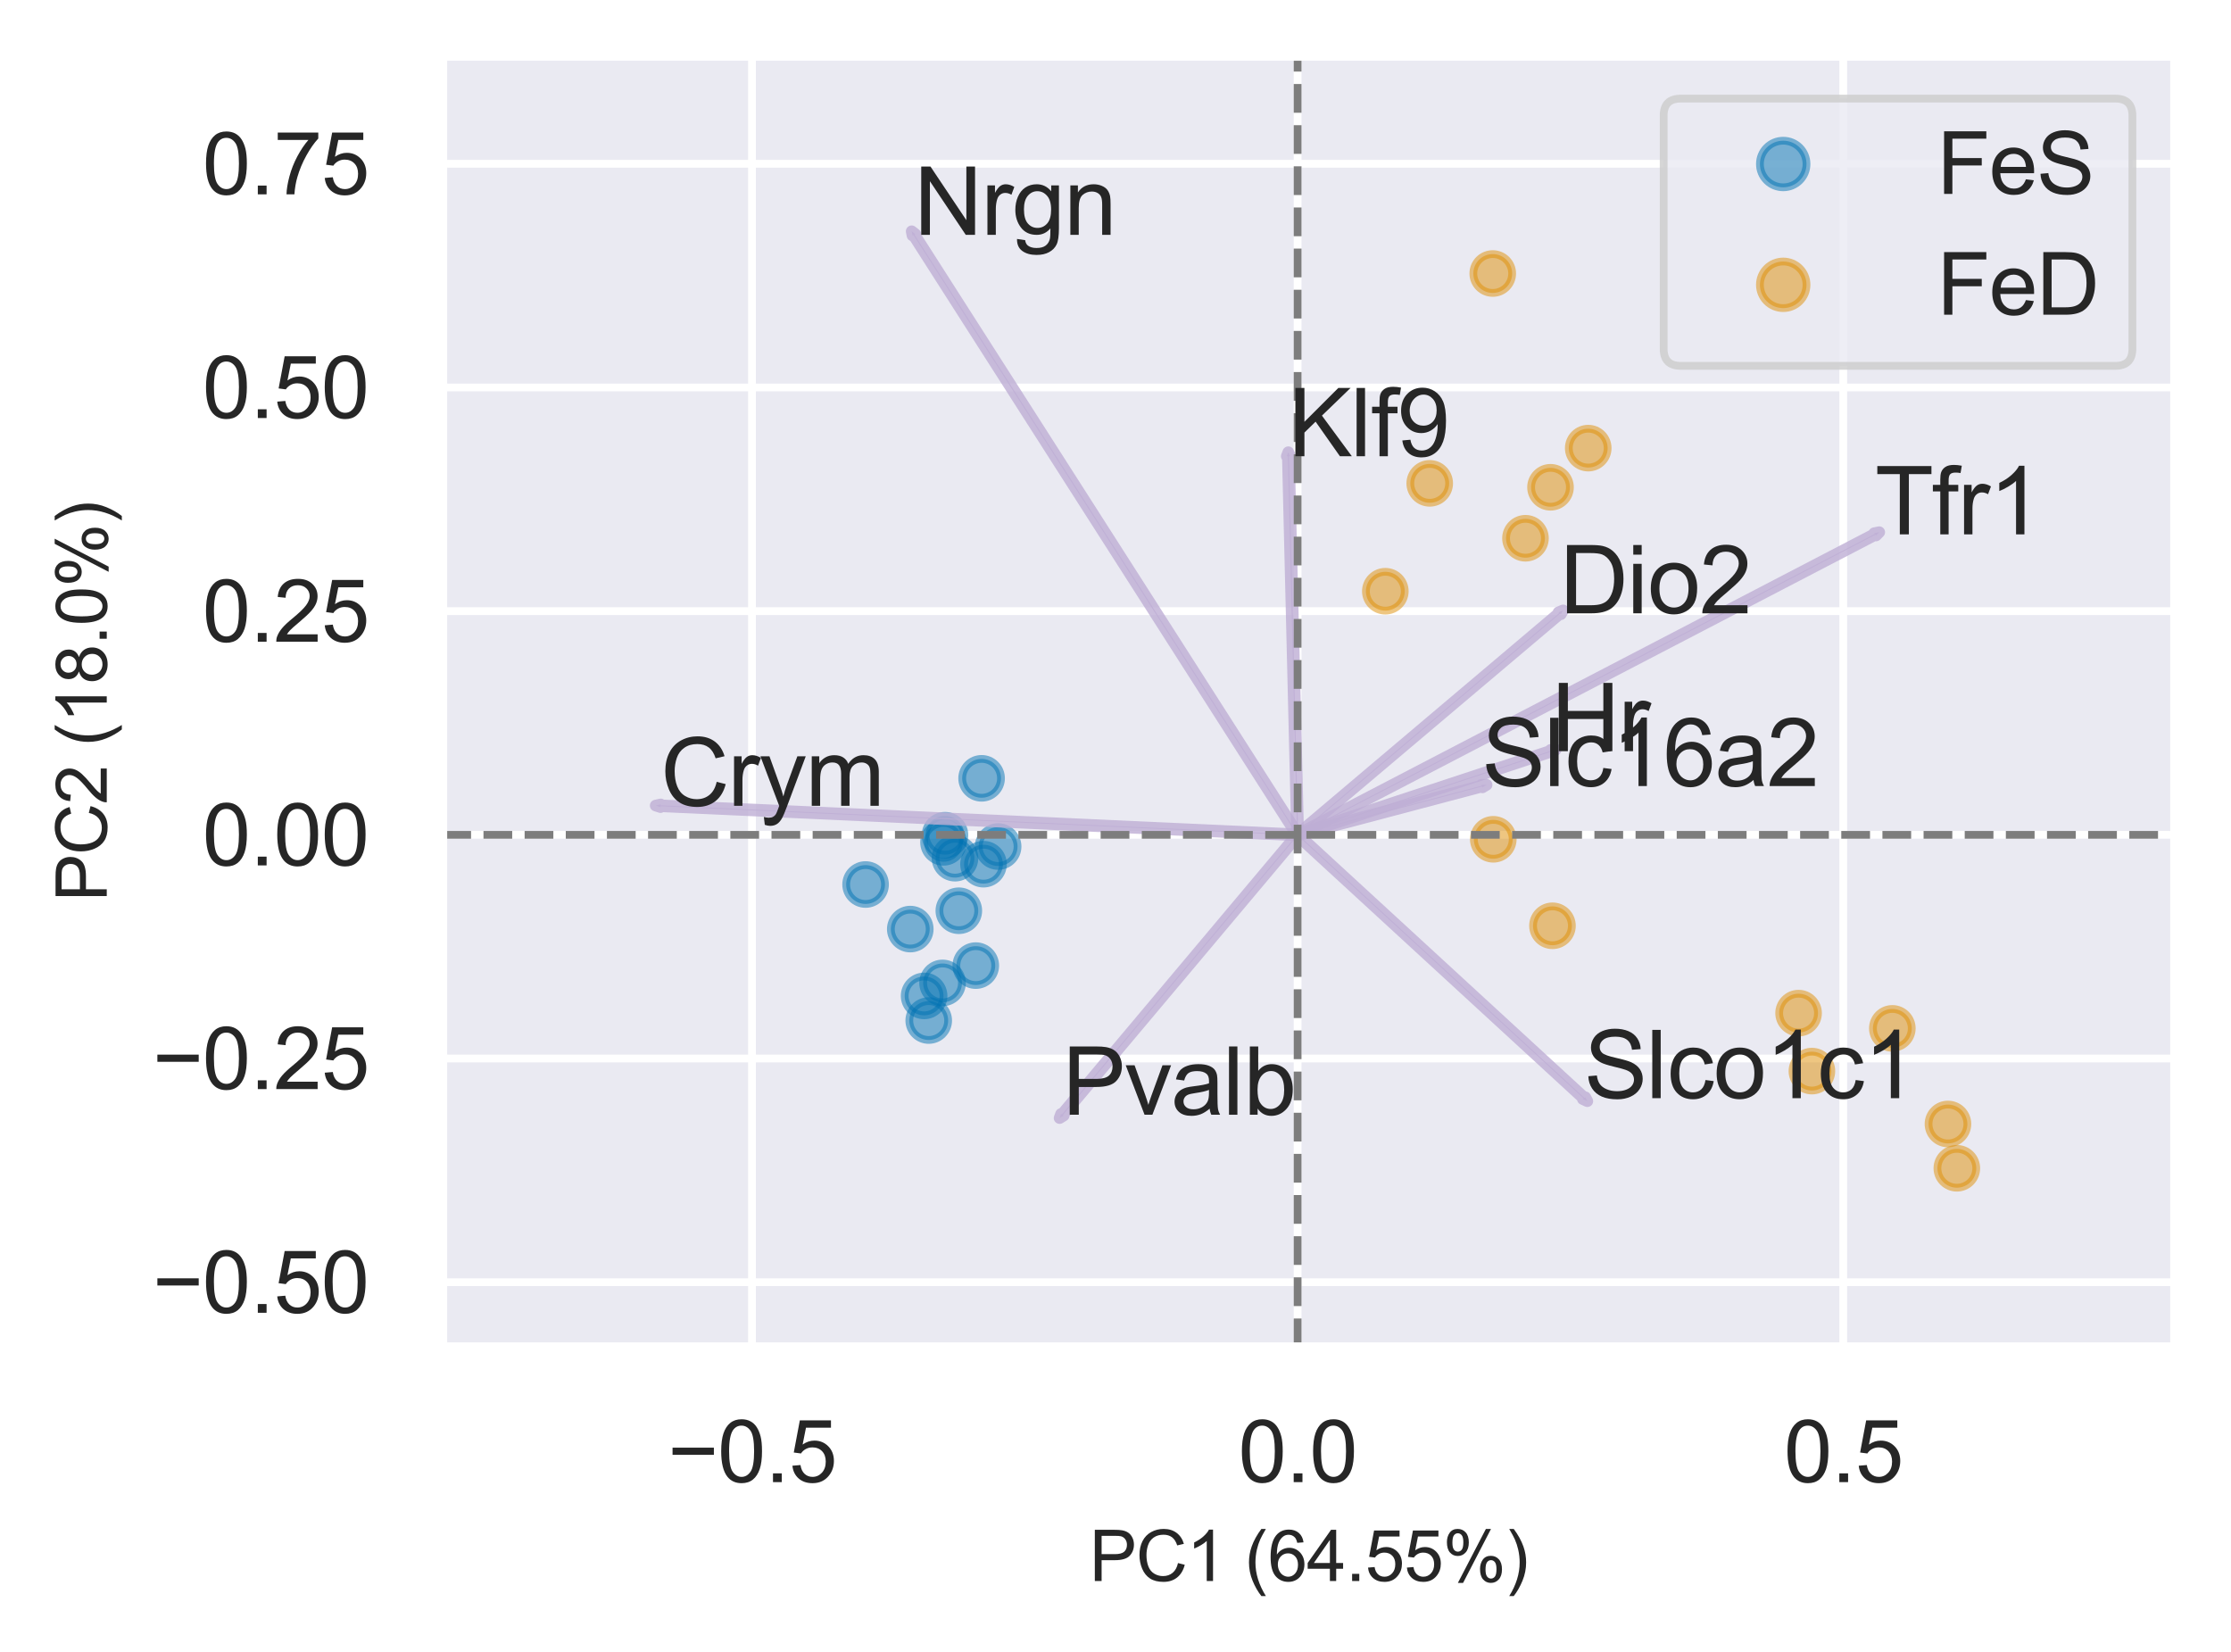 <?xml version="1.0" encoding="utf-8" standalone="no"?>
<!DOCTYPE svg PUBLIC "-//W3C//DTD SVG 1.1//EN"
  "http://www.w3.org/Graphics/SVG/1.1/DTD/svg11.dtd">
<svg xmlns:xlink="http://www.w3.org/1999/xlink" width="287.378pt" height="212.726pt" viewBox="0 0 287.378 212.726" xmlns="http://www.w3.org/2000/svg" version="1.1">
 <defs>
  <style type="text/css">*{stroke-linejoin: round; stroke-linecap: butt}</style>
 </defs>
 <g id="figure_1">
  <g id="patch_1">
   <path d="M 0 212.726 
L 287.378 212.726 
L 287.378 0 
L 0 0 
z
" style="fill: #ffffff"/>
  </g>
  <g id="axes_1">
   <g id="patch_2">
    <path d="M 56.978 173.52 
L 280.178 173.52 
L 280.178 7.2 
L 56.978 7.2 
z
" style="fill: #eaeaf2"/>
   </g>
   <g id="matplotlib.axis_1">
    <g id="xtick_1">
     <g id="line2d_1">
      <path d="M 96.864 173.52 
L 96.864 7.2 
" clip-path="url(#p3feb4a98a0)" style="fill: none; stroke: #ffffff; stroke-linecap: round"/>
     </g>
     <g id="text_1">
      <!-- −0.5 -->
      <g style="fill: #262626" transform="translate(86.006 190.894) scale(0.11 -0.11)">
       <defs>
        <path id="ArialMT-2212" d="M 3381 1997 
L 356 1997 
L 356 2522 
L 3381 2522 
L 3381 1997 
z
" transform="scale(0.016)"/>
        <path id="ArialMT-30" d="M 266 2259 
Q 266 3072 433 3567 
Q 600 4063 929 4331 
Q 1259 4600 1759 4600 
Q 2128 4600 2406 4451 
Q 2684 4303 2865 4023 
Q 3047 3744 3150 3342 
Q 3253 2941 3253 2259 
Q 3253 1453 3087 958 
Q 2922 463 2592 192 
Q 2263 -78 1759 -78 
Q 1097 -78 719 397 
Q 266 969 266 2259 
z
M 844 2259 
Q 844 1131 1108 757 
Q 1372 384 1759 384 
Q 2147 384 2411 759 
Q 2675 1134 2675 2259 
Q 2675 3391 2411 3762 
Q 2147 4134 1753 4134 
Q 1366 4134 1134 3806 
Q 844 3388 844 2259 
z
" transform="scale(0.016)"/>
        <path id="ArialMT-2e" d="M 581 0 
L 581 641 
L 1222 641 
L 1222 0 
L 581 0 
z
" transform="scale(0.016)"/>
        <path id="ArialMT-35" d="M 266 1200 
L 856 1250 
Q 922 819 1161 601 
Q 1400 384 1738 384 
Q 2144 384 2425 690 
Q 2706 997 2706 1503 
Q 2706 1984 2436 2262 
Q 2166 2541 1728 2541 
Q 1456 2541 1237 2417 
Q 1019 2294 894 2097 
L 366 2166 
L 809 4519 
L 3088 4519 
L 3088 3981 
L 1259 3981 
L 1013 2750 
Q 1425 3038 1878 3038 
Q 2478 3038 2890 2622 
Q 3303 2206 3303 1553 
Q 3303 931 2941 478 
Q 2500 -78 1738 -78 
Q 1113 -78 717 272 
Q 322 622 266 1200 
z
" transform="scale(0.016)"/>
       </defs>
       <use xlink:href="#ArialMT-2212"/>
       <use xlink:href="#ArialMT-30" x="58.398"/>
       <use xlink:href="#ArialMT-2e" x="114.014"/>
       <use xlink:href="#ArialMT-35" x="141.797"/>
      </g>
     </g>
    </g>
    <g id="xtick_2">
     <g id="line2d_2">
      <path d="M 167.148 173.52 
L 167.148 7.2 
" clip-path="url(#p3feb4a98a0)" style="fill: none; stroke: #ffffff; stroke-linecap: round"/>
     </g>
     <g id="text_2">
      <!-- 0.0 -->
      <g style="fill: #262626" transform="translate(159.503 190.894) scale(0.11 -0.11)">
       <use xlink:href="#ArialMT-30"/>
       <use xlink:href="#ArialMT-2e" x="55.615"/>
       <use xlink:href="#ArialMT-30" x="83.398"/>
      </g>
     </g>
    </g>
    <g id="xtick_3">
     <g id="line2d_3">
      <path d="M 237.431 173.52 
L 237.431 7.2 
" clip-path="url(#p3feb4a98a0)" style="fill: none; stroke: #ffffff; stroke-linecap: round"/>
     </g>
     <g id="text_3">
      <!-- 0.5 -->
      <g style="fill: #262626" transform="translate(229.786 190.894) scale(0.11 -0.11)">
       <use xlink:href="#ArialMT-30"/>
       <use xlink:href="#ArialMT-2e" x="55.615"/>
       <use xlink:href="#ArialMT-35" x="83.398"/>
      </g>
     </g>
    </g>
    <g id="text_4">
     <!-- PC1 (64.55%) -->
     <g style="fill: #262626" transform="translate(140.316 203.632) scale(0.09 -0.09)">
      <defs>
       <path id="ArialMT-50" d="M 494 0 
L 494 4581 
L 2222 4581 
Q 2678 4581 2919 4538 
Q 3256 4481 3484 4323 
Q 3713 4166 3852 3881 
Q 3991 3597 3991 3256 
Q 3991 2672 3619 2267 
Q 3247 1863 2275 1863 
L 1100 1863 
L 1100 0 
L 494 0 
z
M 1100 2403 
L 2284 2403 
Q 2872 2403 3119 2622 
Q 3366 2841 3366 3238 
Q 3366 3525 3220 3729 
Q 3075 3934 2838 4000 
Q 2684 4041 2272 4041 
L 1100 4041 
L 1100 2403 
z
" transform="scale(0.016)"/>
       <path id="ArialMT-43" d="M 3763 1606 
L 4369 1453 
Q 4178 706 3683 314 
Q 3188 -78 2472 -78 
Q 1731 -78 1267 223 
Q 803 525 561 1097 
Q 319 1669 319 2325 
Q 319 3041 592 3573 
Q 866 4106 1370 4382 
Q 1875 4659 2481 4659 
Q 3169 4659 3637 4309 
Q 4106 3959 4291 3325 
L 3694 3184 
Q 3534 3684 3231 3912 
Q 2928 4141 2469 4141 
Q 1941 4141 1586 3887 
Q 1231 3634 1087 3207 
Q 944 2781 944 2328 
Q 944 1744 1114 1308 
Q 1284 872 1643 656 
Q 2003 441 2422 441 
Q 2931 441 3284 734 
Q 3638 1028 3763 1606 
z
" transform="scale(0.016)"/>
       <path id="ArialMT-31" d="M 2384 0 
L 1822 0 
L 1822 3584 
Q 1619 3391 1289 3197 
Q 959 3003 697 2906 
L 697 3450 
Q 1169 3672 1522 3987 
Q 1875 4303 2022 4600 
L 2384 4600 
L 2384 0 
z
" transform="scale(0.016)"/>
       <path id="ArialMT-20" transform="scale(0.016)"/>
       <path id="ArialMT-28" d="M 1497 -1347 
Q 1031 -759 709 28 
Q 388 816 388 1659 
Q 388 2403 628 3084 
Q 909 3875 1497 4659 
L 1900 4659 
Q 1522 4009 1400 3731 
Q 1209 3300 1100 2831 
Q 966 2247 966 1656 
Q 966 153 1900 -1347 
L 1497 -1347 
z
" transform="scale(0.016)"/>
       <path id="ArialMT-36" d="M 3184 3459 
L 2625 3416 
Q 2550 3747 2413 3897 
Q 2184 4138 1850 4138 
Q 1581 4138 1378 3988 
Q 1113 3794 959 3422 
Q 806 3050 800 2363 
Q 1003 2672 1297 2822 
Q 1591 2972 1913 2972 
Q 2475 2972 2870 2558 
Q 3266 2144 3266 1488 
Q 3266 1056 3080 686 
Q 2894 316 2569 119 
Q 2244 -78 1831 -78 
Q 1128 -78 684 439 
Q 241 956 241 2144 
Q 241 3472 731 4075 
Q 1159 4600 1884 4600 
Q 2425 4600 2770 4297 
Q 3116 3994 3184 3459 
z
M 888 1484 
Q 888 1194 1011 928 
Q 1134 663 1356 523 
Q 1578 384 1822 384 
Q 2178 384 2434 671 
Q 2691 959 2691 1453 
Q 2691 1928 2437 2201 
Q 2184 2475 1800 2475 
Q 1419 2475 1153 2201 
Q 888 1928 888 1484 
z
" transform="scale(0.016)"/>
       <path id="ArialMT-34" d="M 2069 0 
L 2069 1097 
L 81 1097 
L 81 1613 
L 2172 4581 
L 2631 4581 
L 2631 1613 
L 3250 1613 
L 3250 1097 
L 2631 1097 
L 2631 0 
L 2069 0 
z
M 2069 1613 
L 2069 3678 
L 634 1613 
L 2069 1613 
z
" transform="scale(0.016)"/>
       <path id="ArialMT-25" d="M 372 3481 
Q 372 3972 619 4315 
Q 866 4659 1334 4659 
Q 1766 4659 2048 4351 
Q 2331 4044 2331 3447 
Q 2331 2866 2045 2552 
Q 1759 2238 1341 2238 
Q 925 2238 648 2547 
Q 372 2856 372 3481 
z
M 1350 4272 
Q 1141 4272 1002 4090 
Q 863 3909 863 3425 
Q 863 2984 1003 2804 
Q 1144 2625 1350 2625 
Q 1563 2625 1702 2806 
Q 1841 2988 1841 3469 
Q 1841 3913 1700 4092 
Q 1559 4272 1350 4272 
z
M 1353 -169 
L 3859 4659 
L 4316 4659 
L 1819 -169 
L 1353 -169 
z
M 3334 1075 
Q 3334 1569 3581 1911 
Q 3828 2253 4300 2253 
Q 4731 2253 5014 1945 
Q 5297 1638 5297 1041 
Q 5297 459 5011 145 
Q 4725 -169 4303 -169 
Q 3888 -169 3611 142 
Q 3334 453 3334 1075 
z
M 4316 1866 
Q 4103 1866 3964 1684 
Q 3825 1503 3825 1019 
Q 3825 581 3965 400 
Q 4106 219 4313 219 
Q 4528 219 4667 400 
Q 4806 581 4806 1063 
Q 4806 1506 4665 1686 
Q 4525 1866 4316 1866 
z
" transform="scale(0.016)"/>
       <path id="ArialMT-29" d="M 791 -1347 
L 388 -1347 
Q 1322 153 1322 1656 
Q 1322 2244 1188 2822 
Q 1081 3291 891 3722 
Q 769 4003 388 4659 
L 791 4659 
Q 1378 3875 1659 3084 
Q 1900 2403 1900 1659 
Q 1900 816 1576 28 
Q 1253 -759 791 -1347 
z
" transform="scale(0.016)"/>
      </defs>
      <use xlink:href="#ArialMT-50"/>
      <use xlink:href="#ArialMT-43" x="66.699"/>
      <use xlink:href="#ArialMT-31" x="138.916"/>
      <use xlink:href="#ArialMT-20" x="194.531"/>
      <use xlink:href="#ArialMT-28" x="222.314"/>
      <use xlink:href="#ArialMT-36" x="255.615"/>
      <use xlink:href="#ArialMT-34" x="311.23"/>
      <use xlink:href="#ArialMT-2e" x="366.846"/>
      <use xlink:href="#ArialMT-35" x="394.629"/>
      <use xlink:href="#ArialMT-35" x="450.244"/>
      <use xlink:href="#ArialMT-25" x="505.859"/>
      <use xlink:href="#ArialMT-29" x="594.775"/>
     </g>
    </g>
   </g>
   <g id="matplotlib.axis_2">
    <g id="ytick_1">
     <g id="line2d_4">
      <path d="M 56.978 165.147 
L 280.178 165.147 
" clip-path="url(#p3feb4a98a0)" style="fill: none; stroke: #ffffff; stroke-linecap: round"/>
     </g>
     <g id="text_5">
      <!-- −0.50 -->
      <g style="fill: #262626" transform="translate(19.646 169.084) scale(0.11 -0.11)">
       <use xlink:href="#ArialMT-2212"/>
       <use xlink:href="#ArialMT-30" x="58.398"/>
       <use xlink:href="#ArialMT-2e" x="114.014"/>
       <use xlink:href="#ArialMT-35" x="141.797"/>
       <use xlink:href="#ArialMT-30" x="197.412"/>
      </g>
     </g>
    </g>
    <g id="ytick_2">
     <g id="line2d_5">
      <path d="M 56.978 136.336 
L 280.178 136.336 
" clip-path="url(#p3feb4a98a0)" style="fill: none; stroke: #ffffff; stroke-linecap: round"/>
     </g>
     <g id="text_6">
      <!-- −0.25 -->
      <g style="fill: #262626" transform="translate(19.646 140.273) scale(0.11 -0.11)">
       <defs>
        <path id="ArialMT-32" d="M 3222 541 
L 3222 0 
L 194 0 
Q 188 203 259 391 
Q 375 700 629 1000 
Q 884 1300 1366 1694 
Q 2113 2306 2375 2664 
Q 2638 3022 2638 3341 
Q 2638 3675 2398 3904 
Q 2159 4134 1775 4134 
Q 1369 4134 1125 3890 
Q 881 3647 878 3216 
L 300 3275 
Q 359 3922 746 4261 
Q 1134 4600 1788 4600 
Q 2447 4600 2831 4234 
Q 3216 3869 3216 3328 
Q 3216 3053 3103 2787 
Q 2991 2522 2730 2228 
Q 2469 1934 1863 1422 
Q 1356 997 1212 845 
Q 1069 694 975 541 
L 3222 541 
z
" transform="scale(0.016)"/>
       </defs>
       <use xlink:href="#ArialMT-2212"/>
       <use xlink:href="#ArialMT-30" x="58.398"/>
       <use xlink:href="#ArialMT-2e" x="114.014"/>
       <use xlink:href="#ArialMT-32" x="141.797"/>
       <use xlink:href="#ArialMT-35" x="197.412"/>
      </g>
     </g>
    </g>
    <g id="ytick_3">
     <g id="line2d_6">
      <path d="M 56.978 107.525 
L 280.178 107.525 
" clip-path="url(#p3feb4a98a0)" style="fill: none; stroke: #ffffff; stroke-linecap: round"/>
     </g>
     <g id="text_7">
      <!-- 0.00 -->
      <g style="fill: #262626" transform="translate(26.071 111.462) scale(0.11 -0.11)">
       <use xlink:href="#ArialMT-30"/>
       <use xlink:href="#ArialMT-2e" x="55.615"/>
       <use xlink:href="#ArialMT-30" x="83.398"/>
       <use xlink:href="#ArialMT-30" x="139.014"/>
      </g>
     </g>
    </g>
    <g id="ytick_4">
     <g id="line2d_7">
      <path d="M 56.978 78.715 
L 280.178 78.715 
" clip-path="url(#p3feb4a98a0)" style="fill: none; stroke: #ffffff; stroke-linecap: round"/>
     </g>
     <g id="text_8">
      <!-- 0.25 -->
      <g style="fill: #262626" transform="translate(26.071 82.651) scale(0.11 -0.11)">
       <use xlink:href="#ArialMT-30"/>
       <use xlink:href="#ArialMT-2e" x="55.615"/>
       <use xlink:href="#ArialMT-32" x="83.398"/>
       <use xlink:href="#ArialMT-35" x="139.014"/>
      </g>
     </g>
    </g>
    <g id="ytick_5">
     <g id="line2d_8">
      <path d="M 56.978 49.904 
L 280.178 49.904 
" clip-path="url(#p3feb4a98a0)" style="fill: none; stroke: #ffffff; stroke-linecap: round"/>
     </g>
     <g id="text_9">
      <!-- 0.50 -->
      <g style="fill: #262626" transform="translate(26.071 53.841) scale(0.11 -0.11)">
       <use xlink:href="#ArialMT-30"/>
       <use xlink:href="#ArialMT-2e" x="55.615"/>
       <use xlink:href="#ArialMT-35" x="83.398"/>
       <use xlink:href="#ArialMT-30" x="139.014"/>
      </g>
     </g>
    </g>
    <g id="ytick_6">
     <g id="line2d_9">
      <path d="M 56.978 21.093 
L 280.178 21.093 
" clip-path="url(#p3feb4a98a0)" style="fill: none; stroke: #ffffff; stroke-linecap: round"/>
     </g>
     <g id="text_10">
      <!-- 0.75 -->
      <g style="fill: #262626" transform="translate(26.071 25.03) scale(0.11 -0.11)">
       <defs>
        <path id="ArialMT-37" d="M 303 3981 
L 303 4522 
L 3269 4522 
L 3269 4084 
Q 2831 3619 2401 2847 
Q 1972 2075 1738 1259 
Q 1569 684 1522 0 
L 944 0 
Q 953 541 1156 1306 
Q 1359 2072 1739 2783 
Q 2119 3494 2547 3981 
L 303 3981 
z
" transform="scale(0.016)"/>
       </defs>
       <use xlink:href="#ArialMT-30"/>
       <use xlink:href="#ArialMT-2e" x="55.615"/>
       <use xlink:href="#ArialMT-37" x="83.398"/>
       <use xlink:href="#ArialMT-35" x="139.014"/>
      </g>
     </g>
    </g>
    <g id="text_11">
     <!-- PC2 (18.0%) -->
     <g style="fill: #262626" transform="translate(13.752 116.12) rotate(-90) scale(0.09 -0.09)">
      <defs>
       <path id="ArialMT-38" d="M 1131 2484 
Q 781 2613 612 2850 
Q 444 3088 444 3419 
Q 444 3919 803 4259 
Q 1163 4600 1759 4600 
Q 2359 4600 2725 4251 
Q 3091 3903 3091 3403 
Q 3091 3084 2923 2848 
Q 2756 2613 2416 2484 
Q 2838 2347 3058 2040 
Q 3278 1734 3278 1309 
Q 3278 722 2862 322 
Q 2447 -78 1769 -78 
Q 1091 -78 675 323 
Q 259 725 259 1325 
Q 259 1772 486 2073 
Q 713 2375 1131 2484 
z
M 1019 3438 
Q 1019 3113 1228 2906 
Q 1438 2700 1772 2700 
Q 2097 2700 2305 2904 
Q 2513 3109 2513 3406 
Q 2513 3716 2298 3927 
Q 2084 4138 1766 4138 
Q 1444 4138 1231 3931 
Q 1019 3725 1019 3438 
z
M 838 1322 
Q 838 1081 952 856 
Q 1066 631 1291 507 
Q 1516 384 1775 384 
Q 2178 384 2440 643 
Q 2703 903 2703 1303 
Q 2703 1709 2433 1975 
Q 2163 2241 1756 2241 
Q 1359 2241 1098 1978 
Q 838 1716 838 1322 
z
" transform="scale(0.016)"/>
      </defs>
      <use xlink:href="#ArialMT-50"/>
      <use xlink:href="#ArialMT-43" x="66.699"/>
      <use xlink:href="#ArialMT-32" x="138.916"/>
      <use xlink:href="#ArialMT-20" x="194.531"/>
      <use xlink:href="#ArialMT-28" x="222.314"/>
      <use xlink:href="#ArialMT-31" x="255.615"/>
      <use xlink:href="#ArialMT-38" x="311.23"/>
      <use xlink:href="#ArialMT-2e" x="366.846"/>
      <use xlink:href="#ArialMT-30" x="394.629"/>
      <use xlink:href="#ArialMT-25" x="450.244"/>
      <use xlink:href="#ArialMT-29" x="539.16"/>
     </g>
    </g>
   </g>
   <g id="PathCollection_1">
    <defs>
     <path id="C0_0_b41ee78cdb" d="M 0 2.5 
C 0.663 2.5 1.299 2.237 1.768 1.768 
C 2.237 1.299 2.5 0.663 2.5 -0 
C 2.5 -0.663 2.237 -1.299 1.768 -1.768 
C 1.299 -2.237 0.663 -2.5 0 -2.5 
C -0.663 -2.5 -1.299 -2.237 -1.768 -1.768 
C -2.237 -1.299 -2.5 -0.663 -2.5 0 
C -2.5 0.663 -2.237 1.299 -1.768 1.768 
C -1.299 2.237 -0.663 2.5 0 2.5 
z
"/>
    </defs>
    <g clip-path="url(#p3feb4a98a0)">
     <use xlink:href="#C0_0_b41ee78cdb" x="111.497" y="113.924" style="fill: #0173b2; fill-opacity: 0.5; stroke: #0173b2; stroke-opacity: 0.5"/>
    </g>
    <g clip-path="url(#p3feb4a98a0)">
     <use xlink:href="#C0_0_b41ee78cdb" x="126.686" y="111.306" style="fill: #0173b2; fill-opacity: 0.5; stroke: #0173b2; stroke-opacity: 0.5"/>
    </g>
    <g clip-path="url(#p3feb4a98a0)">
     <use xlink:href="#C0_0_b41ee78cdb" x="123.014" y="110.532" style="fill: #0173b2; fill-opacity: 0.5; stroke: #0173b2; stroke-opacity: 0.5"/>
    </g>
    <g clip-path="url(#p3feb4a98a0)">
     <use xlink:href="#C0_0_b41ee78cdb" x="125.693" y="124.368" style="fill: #0173b2; fill-opacity: 0.5; stroke: #0173b2; stroke-opacity: 0.5"/>
    </g>
    <g clip-path="url(#p3feb4a98a0)">
     <use xlink:href="#C0_0_b41ee78cdb" x="123.508" y="117.302" style="fill: #0173b2; fill-opacity: 0.5; stroke: #0173b2; stroke-opacity: 0.5"/>
    </g>
    <g clip-path="url(#p3feb4a98a0)">
     <use xlink:href="#C0_0_b41ee78cdb" x="119.631" y="131.443" style="fill: #0173b2; fill-opacity: 0.5; stroke: #0173b2; stroke-opacity: 0.5"/>
    </g>
    <g clip-path="url(#p3feb4a98a0)">
     <use xlink:href="#C0_0_b41ee78cdb" x="121.412" y="126.598" style="fill: #0173b2; fill-opacity: 0.5; stroke: #0173b2; stroke-opacity: 0.5"/>
    </g>
    <g clip-path="url(#p3feb4a98a0)">
     <use xlink:href="#C0_0_b41ee78cdb" x="126.441" y="100.246" style="fill: #0173b2; fill-opacity: 0.5; stroke: #0173b2; stroke-opacity: 0.5"/>
    </g>
    <g clip-path="url(#p3feb4a98a0)">
     <use xlink:href="#C0_0_b41ee78cdb" x="121.726" y="107.573" style="fill: #0173b2; fill-opacity: 0.5; stroke: #0173b2; stroke-opacity: 0.5"/>
    </g>
    <g clip-path="url(#p3feb4a98a0)">
     <use xlink:href="#C0_0_b41ee78cdb" x="117.254" y="119.664" style="fill: #0173b2; fill-opacity: 0.5; stroke: #0173b2; stroke-opacity: 0.5"/>
    </g>
    <g clip-path="url(#p3feb4a98a0)">
     <use xlink:href="#C0_0_b41ee78cdb" x="119.035" y="128.271" style="fill: #0173b2; fill-opacity: 0.5; stroke: #0173b2; stroke-opacity: 0.5"/>
    </g>
    <g clip-path="url(#p3feb4a98a0)">
     <use xlink:href="#C0_0_b41ee78cdb" x="128.57" y="109.032" style="fill: #0173b2; fill-opacity: 0.5; stroke: #0173b2; stroke-opacity: 0.5"/>
    </g>
    <g clip-path="url(#p3feb4a98a0)">
     <use xlink:href="#C0_0_b41ee78cdb" x="121.535" y="108.491" style="fill: #0173b2; fill-opacity: 0.5; stroke: #0173b2; stroke-opacity: 0.5"/>
    </g>
    <g clip-path="url(#p3feb4a98a0)">
     <use xlink:href="#C0_0_b41ee78cdb" x="231.678" y="130.489" style="fill: #de8f05; fill-opacity: 0.5; stroke: #de8f05; stroke-opacity: 0.5"/>
    </g>
    <g clip-path="url(#p3feb4a98a0)">
     <use xlink:href="#C0_0_b41ee78cdb" x="233.394" y="137.955" style="fill: #de8f05; fill-opacity: 0.5; stroke: #de8f05; stroke-opacity: 0.5"/>
    </g>
    <g clip-path="url(#p3feb4a98a0)">
     <use xlink:href="#C0_0_b41ee78cdb" x="243.755" y="132.453" style="fill: #de8f05; fill-opacity: 0.5; stroke: #de8f05; stroke-opacity: 0.5"/>
    </g>
    <g clip-path="url(#p3feb4a98a0)">
     <use xlink:href="#C0_0_b41ee78cdb" x="250.919" y="144.768" style="fill: #de8f05; fill-opacity: 0.5; stroke: #de8f05; stroke-opacity: 0.5"/>
    </g>
    <g clip-path="url(#p3feb4a98a0)">
     <use xlink:href="#C0_0_b41ee78cdb" x="252.064" y="150.471" style="fill: #de8f05; fill-opacity: 0.5; stroke: #de8f05; stroke-opacity: 0.5"/>
    </g>
    <g clip-path="url(#p3feb4a98a0)">
     <use xlink:href="#C0_0_b41ee78cdb" x="178.446" y="76.149" style="fill: #de8f05; fill-opacity: 0.5; stroke: #de8f05; stroke-opacity: 0.5"/>
    </g>
    <g clip-path="url(#p3feb4a98a0)">
     <use xlink:href="#C0_0_b41ee78cdb" x="192.352" y="108.1" style="fill: #de8f05; fill-opacity: 0.5; stroke: #de8f05; stroke-opacity: 0.5"/>
    </g>
    <g clip-path="url(#p3feb4a98a0)">
     <use xlink:href="#C0_0_b41ee78cdb" x="199.976" y="119.24" style="fill: #de8f05; fill-opacity: 0.5; stroke: #de8f05; stroke-opacity: 0.5"/>
    </g>
    <g clip-path="url(#p3feb4a98a0)">
     <use xlink:href="#C0_0_b41ee78cdb" x="196.498" y="69.326" style="fill: #de8f05; fill-opacity: 0.5; stroke: #de8f05; stroke-opacity: 0.5"/>
    </g>
    <g clip-path="url(#p3feb4a98a0)">
     <use xlink:href="#C0_0_b41ee78cdb" x="204.582" y="57.718" style="fill: #de8f05; fill-opacity: 0.5; stroke: #de8f05; stroke-opacity: 0.5"/>
    </g>
    <g clip-path="url(#p3feb4a98a0)">
     <use xlink:href="#C0_0_b41ee78cdb" x="184.165" y="62.255" style="fill: #de8f05; fill-opacity: 0.5; stroke: #de8f05; stroke-opacity: 0.5"/>
    </g>
    <g clip-path="url(#p3feb4a98a0)">
     <use xlink:href="#C0_0_b41ee78cdb" x="199.723" y="62.761" style="fill: #de8f05; fill-opacity: 0.5; stroke: #de8f05; stroke-opacity: 0.5"/>
    </g>
    <g clip-path="url(#p3feb4a98a0)">
     <use xlink:href="#C0_0_b41ee78cdb" x="192.283" y="35.228" style="fill: #de8f05; fill-opacity: 0.5; stroke: #de8f05; stroke-opacity: 0.5"/>
    </g>
   </g>
   <g id="patch_3">
    <path d="M 242.066 68.546 
L 241.645 68.97 
L 241.569 68.872 
L 167.185 107.574 
L 167.11 107.477 
L 241.494 68.775 
L 241.419 68.678 
z
" clip-path="url(#p3feb4a98a0)" style="fill: #beaed4; opacity: 0.8; stroke: #beaed4; stroke-width: 1.5; stroke-linejoin: miter"/>
   </g>
   <g id="patch_4">
    <path d="M 191.491 101.086 
L 190.954 101.41 
L 190.911 101.3 
L 167.169 107.58 
L 167.126 107.471 
L 190.868 101.19 
L 190.825 101.081 
z
" clip-path="url(#p3feb4a98a0)" style="fill: #beaed4; opacity: 0.8; stroke: #beaed4; stroke-width: 1.5; stroke-linejoin: miter"/>
   </g>
   <g id="patch_5">
    <path d="M 204.466 141.828 
L 203.887 141.556 
L 203.992 141.479 
L 167.095 107.564 
L 167.2 107.487 
L 204.097 141.403 
L 204.202 141.326 
z
" clip-path="url(#p3feb4a98a0)" style="fill: #beaed4; opacity: 0.8; stroke: #beaed4; stroke-width: 1.5; stroke-linejoin: miter"/>
   </g>
   <g id="patch_6">
    <path d="M 201.343 78.62 
L 201.054 79.113 
L 200.953 79.032 
L 167.198 107.566 
L 167.097 107.485 
L 200.852 78.952 
L 200.751 78.872 
z
" clip-path="url(#p3feb4a98a0)" style="fill: #beaed4; opacity: 0.8; stroke: #beaed4; stroke-width: 1.5; stroke-linejoin: miter"/>
   </g>
   <g id="patch_7">
    <path d="M 84.46 103.754 
L 85.103 103.61 
L 85.095 103.725 
L 167.151 107.468 
L 167.144 107.583 
L 85.087 103.84 
L 85.079 103.955 
z
" clip-path="url(#p3feb4a98a0)" style="fill: #beaed4; opacity: 0.8; stroke: #beaed4; stroke-width: 1.5; stroke-linejoin: miter"/>
   </g>
   <g id="patch_8">
    <path d="M 200.396 96.557 
L 199.888 96.911 
L 199.836 96.804 
L 167.174 107.579 
L 167.121 107.472 
L 199.783 96.697 
L 199.731 96.59 
z
" clip-path="url(#p3feb4a98a0)" style="fill: #beaed4; opacity: 0.8; stroke: #beaed4; stroke-width: 1.5; stroke-linejoin: miter"/>
   </g>
   <g id="patch_9">
    <path d="M 165.948 58.244 
L 166.171 58.76 
L 166.031 58.762 
L 167.218 107.524 
L 167.077 107.527 
L 165.89 58.764 
L 165.75 58.766 
z
" clip-path="url(#p3feb4a98a0)" style="fill: #beaed4; opacity: 0.8; stroke: #beaed4; stroke-width: 1.5; stroke-linejoin: miter"/>
   </g>
   <g id="patch_10">
    <path d="M 117.435 29.789 
L 117.915 30.168 
L 117.791 30.222 
L 167.21 107.499 
L 167.085 107.552 
L 117.666 30.275 
L 117.542 30.329 
z
" clip-path="url(#p3feb4a98a0)" style="fill: #beaed4; opacity: 0.8; stroke: #beaed4; stroke-width: 1.5; stroke-linejoin: miter"/>
   </g>
   <g id="patch_11">
    <path d="M 136.488 144.004 
L 136.674 143.479 
L 136.789 143.544 
L 167.09 107.493 
L 167.205 107.558 
L 136.905 143.61 
L 137.021 143.675 
z
" clip-path="url(#p3feb4a98a0)" style="fill: #beaed4; opacity: 0.8; stroke: #beaed4; stroke-width: 1.5; stroke-linejoin: miter"/>
   </g>
   <g id="line2d_10">
    <path d="M 56.978 107.525 
L 280.178 107.525 
" clip-path="url(#p3feb4a98a0)" style="fill: none; stroke-dasharray: 3.7,1.6; stroke-dashoffset: 0; stroke: #7d7d7d"/>
   </g>
   <g id="line2d_11">
    <path d="M 167.148 173.52 
L 167.148 7.2 
" clip-path="url(#p3feb4a98a0)" style="fill: none; stroke-dasharray: 3.7,1.6; stroke-dashoffset: 0; stroke: #7d7d7d"/>
   </g>
   <g id="patch_12">
    <path d="M 56.978 173.52 
L 56.978 7.2 
" style="fill: none; stroke: #ffffff; stroke-width: 1.25; stroke-linejoin: miter; stroke-linecap: square"/>
   </g>
   <g id="patch_13">
    <path d="M 280.178 173.52 
L 280.178 7.2 
" style="fill: none; stroke: #ffffff; stroke-width: 1.25; stroke-linejoin: miter; stroke-linecap: square"/>
   </g>
   <g id="patch_14">
    <path d="M 56.978 173.52 
L 280.178 173.52 
" style="fill: none; stroke: #ffffff; stroke-width: 1.25; stroke-linejoin: miter; stroke-linecap: square"/>
   </g>
   <g id="patch_15">
    <path d="M 56.978 7.2 
L 280.178 7.2 
" style="fill: none; stroke: #ffffff; stroke-width: 1.25; stroke-linejoin: miter; stroke-linecap: square"/>
   </g>
   <g id="text_12">
    <!-- Tfr1 -->
    <g style="fill: #262626" transform="translate(241.532 68.824) scale(0.12 -0.12)">
     <defs>
      <path id="ArialMT-54" d="M 1659 0 
L 1659 4041 
L 150 4041 
L 150 4581 
L 3781 4581 
L 3781 4041 
L 2266 4041 
L 2266 0 
L 1659 0 
z
" transform="scale(0.016)"/>
      <path id="ArialMT-66" d="M 556 0 
L 556 2881 
L 59 2881 
L 59 3319 
L 556 3319 
L 556 3672 
Q 556 4006 616 4169 
Q 697 4388 901 4523 
Q 1106 4659 1475 4659 
Q 1713 4659 2000 4603 
L 1916 4113 
Q 1741 4144 1584 4144 
Q 1328 4144 1222 4034 
Q 1116 3925 1116 3625 
L 1116 3319 
L 1763 3319 
L 1763 2881 
L 1116 2881 
L 1116 0 
L 556 0 
z
" transform="scale(0.016)"/>
      <path id="ArialMT-72" d="M 416 0 
L 416 3319 
L 922 3319 
L 922 2816 
Q 1116 3169 1280 3281 
Q 1444 3394 1641 3394 
Q 1925 3394 2219 3213 
L 2025 2691 
Q 1819 2813 1613 2813 
Q 1428 2813 1281 2702 
Q 1134 2591 1072 2394 
Q 978 2094 978 1738 
L 978 0 
L 416 0 
z
" transform="scale(0.016)"/>
     </defs>
     <use xlink:href="#ArialMT-54"/>
     <use xlink:href="#ArialMT-66" x="61.084"/>
     <use xlink:href="#ArialMT-72" x="88.867"/>
     <use xlink:href="#ArialMT-31" x="122.168"/>
    </g>
   </g>
   <g id="text_13">
    <!-- Slc16a2 -->
    <g style="fill: #262626" transform="translate(190.889 101.245) scale(0.12 -0.12)">
     <defs>
      <path id="ArialMT-53" d="M 288 1472 
L 859 1522 
Q 900 1178 1048 958 
Q 1197 738 1509 602 
Q 1822 466 2213 466 
Q 2559 466 2825 569 
Q 3091 672 3220 851 
Q 3350 1031 3350 1244 
Q 3350 1459 3225 1620 
Q 3100 1781 2813 1891 
Q 2628 1963 1997 2114 
Q 1366 2266 1113 2400 
Q 784 2572 623 2826 
Q 463 3081 463 3397 
Q 463 3744 659 4045 
Q 856 4347 1234 4503 
Q 1613 4659 2075 4659 
Q 2584 4659 2973 4495 
Q 3363 4331 3572 4012 
Q 3781 3694 3797 3291 
L 3216 3247 
Q 3169 3681 2898 3903 
Q 2628 4125 2100 4125 
Q 1550 4125 1298 3923 
Q 1047 3722 1047 3438 
Q 1047 3191 1225 3031 
Q 1400 2872 2139 2705 
Q 2878 2538 3153 2413 
Q 3553 2228 3743 1945 
Q 3934 1663 3934 1294 
Q 3934 928 3725 604 
Q 3516 281 3123 101 
Q 2731 -78 2241 -78 
Q 1619 -78 1198 103 
Q 778 284 539 648 
Q 300 1013 288 1472 
z
" transform="scale(0.016)"/>
      <path id="ArialMT-6c" d="M 409 0 
L 409 4581 
L 972 4581 
L 972 0 
L 409 0 
z
" transform="scale(0.016)"/>
      <path id="ArialMT-63" d="M 2588 1216 
L 3141 1144 
Q 3050 572 2676 248 
Q 2303 -75 1759 -75 
Q 1078 -75 664 370 
Q 250 816 250 1647 
Q 250 2184 428 2587 
Q 606 2991 970 3192 
Q 1334 3394 1763 3394 
Q 2303 3394 2647 3120 
Q 2991 2847 3088 2344 
L 2541 2259 
Q 2463 2594 2264 2762 
Q 2066 2931 1784 2931 
Q 1359 2931 1093 2626 
Q 828 2322 828 1663 
Q 828 994 1084 691 
Q 1341 388 1753 388 
Q 2084 388 2306 591 
Q 2528 794 2588 1216 
z
" transform="scale(0.016)"/>
      <path id="ArialMT-61" d="M 2588 409 
Q 2275 144 1986 34 
Q 1697 -75 1366 -75 
Q 819 -75 525 192 
Q 231 459 231 875 
Q 231 1119 342 1320 
Q 453 1522 633 1644 
Q 813 1766 1038 1828 
Q 1203 1872 1538 1913 
Q 2219 1994 2541 2106 
Q 2544 2222 2544 2253 
Q 2544 2597 2384 2738 
Q 2169 2928 1744 2928 
Q 1347 2928 1158 2789 
Q 969 2650 878 2297 
L 328 2372 
Q 403 2725 575 2942 
Q 747 3159 1072 3276 
Q 1397 3394 1825 3394 
Q 2250 3394 2515 3294 
Q 2781 3194 2906 3042 
Q 3031 2891 3081 2659 
Q 3109 2516 3109 2141 
L 3109 1391 
Q 3109 606 3145 398 
Q 3181 191 3288 0 
L 2700 0 
Q 2613 175 2588 409 
z
M 2541 1666 
Q 2234 1541 1622 1453 
Q 1275 1403 1131 1340 
Q 988 1278 909 1158 
Q 831 1038 831 891 
Q 831 666 1001 516 
Q 1172 366 1500 366 
Q 1825 366 2078 508 
Q 2331 650 2450 897 
Q 2541 1088 2541 1459 
L 2541 1666 
z
" transform="scale(0.016)"/>
     </defs>
     <use xlink:href="#ArialMT-53"/>
     <use xlink:href="#ArialMT-6c" x="66.699"/>
     <use xlink:href="#ArialMT-63" x="88.916"/>
     <use xlink:href="#ArialMT-31" x="138.916"/>
     <use xlink:href="#ArialMT-36" x="194.531"/>
     <use xlink:href="#ArialMT-61" x="250.146"/>
     <use xlink:href="#ArialMT-32" x="305.762"/>
    </g>
   </g>
   <g id="text_14">
    <!-- Slco1c1 -->
    <g style="fill: #262626" transform="translate(204.045 141.441) scale(0.12 -0.12)">
     <defs>
      <path id="ArialMT-6f" d="M 213 1659 
Q 213 2581 725 3025 
Q 1153 3394 1769 3394 
Q 2453 3394 2887 2945 
Q 3322 2497 3322 1706 
Q 3322 1066 3130 698 
Q 2938 331 2570 128 
Q 2203 -75 1769 -75 
Q 1072 -75 642 372 
Q 213 819 213 1659 
z
M 791 1659 
Q 791 1022 1069 705 
Q 1347 388 1769 388 
Q 2188 388 2466 706 
Q 2744 1025 2744 1678 
Q 2744 2294 2464 2611 
Q 2184 2928 1769 2928 
Q 1347 2928 1069 2612 
Q 791 2297 791 1659 
z
" transform="scale(0.016)"/>
     </defs>
     <use xlink:href="#ArialMT-53"/>
     <use xlink:href="#ArialMT-6c" x="66.699"/>
     <use xlink:href="#ArialMT-63" x="88.916"/>
     <use xlink:href="#ArialMT-6f" x="138.916"/>
     <use xlink:href="#ArialMT-31" x="194.531"/>
     <use xlink:href="#ArialMT-63" x="250.146"/>
     <use xlink:href="#ArialMT-31" x="300.146"/>
    </g>
   </g>
   <g id="text_15">
    <!-- Dio2 -->
    <g style="fill: #262626" transform="translate(200.902 78.992) scale(0.12 -0.12)">
     <defs>
      <path id="ArialMT-44" d="M 494 0 
L 494 4581 
L 2072 4581 
Q 2606 4581 2888 4516 
Q 3281 4425 3559 4188 
Q 3922 3881 4101 3404 
Q 4281 2928 4281 2316 
Q 4281 1794 4159 1391 
Q 4038 988 3847 723 
Q 3656 459 3429 307 
Q 3203 156 2883 78 
Q 2563 0 2147 0 
L 494 0 
z
M 1100 541 
L 2078 541 
Q 2531 541 2789 625 
Q 3047 709 3200 863 
Q 3416 1078 3536 1442 
Q 3656 1806 3656 2325 
Q 3656 3044 3420 3430 
Q 3184 3816 2847 3947 
Q 2603 4041 2063 4041 
L 1100 4041 
L 1100 541 
z
" transform="scale(0.016)"/>
      <path id="ArialMT-69" d="M 425 3934 
L 425 4581 
L 988 4581 
L 988 3934 
L 425 3934 
z
M 425 0 
L 425 3319 
L 988 3319 
L 988 0 
L 425 0 
z
" transform="scale(0.016)"/>
     </defs>
     <use xlink:href="#ArialMT-44"/>
     <use xlink:href="#ArialMT-69" x="72.217"/>
     <use xlink:href="#ArialMT-6f" x="94.434"/>
     <use xlink:href="#ArialMT-32" x="150.049"/>
    </g>
   </g>
   <g id="text_16">
    <!-- Crym -->
    <g style="fill: #262626" transform="translate(85.091 103.783) scale(0.12 -0.12)">
     <defs>
      <path id="ArialMT-79" d="M 397 -1278 
L 334 -750 
Q 519 -800 656 -800 
Q 844 -800 956 -737 
Q 1069 -675 1141 -563 
Q 1194 -478 1313 -144 
Q 1328 -97 1363 -6 
L 103 3319 
L 709 3319 
L 1400 1397 
Q 1534 1031 1641 628 
Q 1738 1016 1872 1384 
L 2581 3319 
L 3144 3319 
L 1881 -56 
Q 1678 -603 1566 -809 
Q 1416 -1088 1222 -1217 
Q 1028 -1347 759 -1347 
Q 597 -1347 397 -1278 
z
" transform="scale(0.016)"/>
      <path id="ArialMT-6d" d="M 422 0 
L 422 3319 
L 925 3319 
L 925 2853 
Q 1081 3097 1340 3245 
Q 1600 3394 1931 3394 
Q 2300 3394 2536 3241 
Q 2772 3088 2869 2813 
Q 3263 3394 3894 3394 
Q 4388 3394 4653 3120 
Q 4919 2847 4919 2278 
L 4919 0 
L 4359 0 
L 4359 2091 
Q 4359 2428 4304 2576 
Q 4250 2725 4106 2815 
Q 3963 2906 3769 2906 
Q 3419 2906 3187 2673 
Q 2956 2441 2956 1928 
L 2956 0 
L 2394 0 
L 2394 2156 
Q 2394 2531 2256 2718 
Q 2119 2906 1806 2906 
Q 1569 2906 1367 2781 
Q 1166 2656 1075 2415 
Q 984 2175 984 1722 
L 984 0 
L 422 0 
z
" transform="scale(0.016)"/>
     </defs>
     <use xlink:href="#ArialMT-43"/>
     <use xlink:href="#ArialMT-72" x="72.217"/>
     <use xlink:href="#ArialMT-79" x="105.518"/>
     <use xlink:href="#ArialMT-6d" x="155.518"/>
    </g>
   </g>
   <g id="text_17">
    <!-- Hr -->
    <g style="fill: #262626" transform="translate(199.809 96.751) scale(0.12 -0.12)">
     <defs>
      <path id="ArialMT-48" d="M 513 0 
L 513 4581 
L 1119 4581 
L 1119 2700 
L 3500 2700 
L 3500 4581 
L 4106 4581 
L 4106 0 
L 3500 0 
L 3500 2159 
L 1119 2159 
L 1119 0 
L 513 0 
z
" transform="scale(0.016)"/>
     </defs>
     <use xlink:href="#ArialMT-48"/>
     <use xlink:href="#ArialMT-72" x="72.217"/>
    </g>
   </g>
   <g id="text_18">
    <!-- Klf9 -->
    <g style="fill: #262626" transform="translate(165.96 58.763) scale(0.12 -0.12)">
     <defs>
      <path id="ArialMT-4b" d="M 469 0 
L 469 4581 
L 1075 4581 
L 1075 2309 
L 3350 4581 
L 4172 4581 
L 2250 2725 
L 4256 0 
L 3456 0 
L 1825 2319 
L 1075 1588 
L 1075 0 
L 469 0 
z
" transform="scale(0.016)"/>
      <path id="ArialMT-39" d="M 350 1059 
L 891 1109 
Q 959 728 1153 556 
Q 1347 384 1650 384 
Q 1909 384 2104 503 
Q 2300 622 2425 820 
Q 2550 1019 2634 1356 
Q 2719 1694 2719 2044 
Q 2719 2081 2716 2156 
Q 2547 1888 2255 1720 
Q 1963 1553 1622 1553 
Q 1053 1553 659 1965 
Q 266 2378 266 3053 
Q 266 3750 677 4175 
Q 1088 4600 1706 4600 
Q 2153 4600 2523 4359 
Q 2894 4119 3086 3673 
Q 3278 3228 3278 2384 
Q 3278 1506 3087 986 
Q 2897 466 2520 194 
Q 2144 -78 1638 -78 
Q 1100 -78 759 220 
Q 419 519 350 1059 
z
M 2653 3081 
Q 2653 3566 2395 3850 
Q 2138 4134 1775 4134 
Q 1400 4134 1122 3828 
Q 844 3522 844 3034 
Q 844 2597 1108 2323 
Q 1372 2050 1759 2050 
Q 2150 2050 2401 2323 
Q 2653 2597 2653 3081 
z
" transform="scale(0.016)"/>
     </defs>
     <use xlink:href="#ArialMT-4b"/>
     <use xlink:href="#ArialMT-6c" x="66.699"/>
     <use xlink:href="#ArialMT-66" x="88.916"/>
     <use xlink:href="#ArialMT-39" x="116.699"/>
    </g>
   </g>
   <g id="text_19">
    <!-- Nrgn -->
    <g style="fill: #262626" transform="translate(117.729 30.249) scale(0.12 -0.12)">
     <defs>
      <path id="ArialMT-4e" d="M 488 0 
L 488 4581 
L 1109 4581 
L 3516 984 
L 3516 4581 
L 4097 4581 
L 4097 0 
L 3475 0 
L 1069 3600 
L 1069 0 
L 488 0 
z
" transform="scale(0.016)"/>
      <path id="ArialMT-67" d="M 319 -275 
L 866 -356 
Q 900 -609 1056 -725 
Q 1266 -881 1628 -881 
Q 2019 -881 2231 -725 
Q 2444 -569 2519 -288 
Q 2563 -116 2559 434 
Q 2191 0 1641 0 
Q 956 0 581 494 
Q 206 988 206 1678 
Q 206 2153 378 2554 
Q 550 2956 876 3175 
Q 1203 3394 1644 3394 
Q 2231 3394 2613 2919 
L 2613 3319 
L 3131 3319 
L 3131 450 
Q 3131 -325 2973 -648 
Q 2816 -972 2473 -1159 
Q 2131 -1347 1631 -1347 
Q 1038 -1347 672 -1080 
Q 306 -813 319 -275 
z
M 784 1719 
Q 784 1066 1043 766 
Q 1303 466 1694 466 
Q 2081 466 2343 764 
Q 2606 1063 2606 1700 
Q 2606 2309 2336 2618 
Q 2066 2928 1684 2928 
Q 1309 2928 1046 2623 
Q 784 2319 784 1719 
z
" transform="scale(0.016)"/>
      <path id="ArialMT-6e" d="M 422 0 
L 422 3319 
L 928 3319 
L 928 2847 
Q 1294 3394 1984 3394 
Q 2284 3394 2536 3286 
Q 2788 3178 2913 3003 
Q 3038 2828 3088 2588 
Q 3119 2431 3119 2041 
L 3119 0 
L 2556 0 
L 2556 2019 
Q 2556 2363 2490 2533 
Q 2425 2703 2258 2804 
Q 2091 2906 1866 2906 
Q 1506 2906 1245 2678 
Q 984 2450 984 1813 
L 984 0 
L 422 0 
z
" transform="scale(0.016)"/>
     </defs>
     <use xlink:href="#ArialMT-4e"/>
     <use xlink:href="#ArialMT-72" x="72.217"/>
     <use xlink:href="#ArialMT-67" x="105.518"/>
     <use xlink:href="#ArialMT-6e" x="161.133"/>
    </g>
   </g>
   <g id="text_20">
    <!-- Pvalb -->
    <g style="fill: #262626" transform="translate(136.847 143.577) scale(0.12 -0.12)">
     <defs>
      <path id="ArialMT-76" d="M 1344 0 
L 81 3319 
L 675 3319 
L 1388 1331 
Q 1503 1009 1600 663 
Q 1675 925 1809 1294 
L 2547 3319 
L 3125 3319 
L 1869 0 
L 1344 0 
z
" transform="scale(0.016)"/>
      <path id="ArialMT-62" d="M 941 0 
L 419 0 
L 419 4581 
L 981 4581 
L 981 2947 
Q 1338 3394 1891 3394 
Q 2197 3394 2470 3270 
Q 2744 3147 2920 2923 
Q 3097 2700 3197 2384 
Q 3297 2069 3297 1709 
Q 3297 856 2875 390 
Q 2453 -75 1863 -75 
Q 1275 -75 941 416 
L 941 0 
z
M 934 1684 
Q 934 1088 1097 822 
Q 1363 388 1816 388 
Q 2184 388 2453 708 
Q 2722 1028 2722 1663 
Q 2722 2313 2464 2622 
Q 2206 2931 1841 2931 
Q 1472 2931 1203 2611 
Q 934 2291 934 1684 
z
" transform="scale(0.016)"/>
     </defs>
     <use xlink:href="#ArialMT-50"/>
     <use xlink:href="#ArialMT-76" x="66.699"/>
     <use xlink:href="#ArialMT-61" x="116.699"/>
     <use xlink:href="#ArialMT-6c" x="172.314"/>
     <use xlink:href="#ArialMT-62" x="194.531"/>
    </g>
   </g>
   <g id="legend_1">
    <g id="patch_16">
     <path d="M 216.498 47.12 
L 272.478 47.12 
Q 274.678 47.12 274.678 44.92 
L 274.678 14.9 
Q 274.678 12.7 272.478 12.7 
L 216.498 12.7 
Q 214.298 12.7 214.298 14.9 
L 214.298 44.92 
Q 214.298 47.12 216.498 47.12 
z
" style="fill: #eaeaf2; opacity: 0.8; stroke: #cccccc; stroke-linejoin: miter"/>
    </g>
    <g id="line2d_12">
     <defs>
      <path id="me8826bc346" d="M 0 3 
C 0.796 3 1.559 2.684 2.121 2.121 
C 2.684 1.559 3 0.796 3 0 
C 3 -0.796 2.684 -1.559 2.121 -2.121 
C 1.559 -2.684 0.796 -3 0 -3 
C -0.796 -3 -1.559 -2.684 -2.121 -2.121 
C -2.684 -1.559 -3 -0.796 -3 0 
C -3 0.796 -2.684 1.559 -2.121 2.121 
C -1.559 2.684 -0.796 3 0 3 
z
" style="stroke: #0173b2; stroke-opacity: 0.5"/>
     </defs>
     <g>
      <use xlink:href="#me8826bc346" x="229.698" y="21.124" style="fill: #0173b2; fill-opacity: 0.5; stroke: #0173b2; stroke-opacity: 0.5"/>
     </g>
    </g>
    <g id="text_21">
     <!-- FeS -->
     <g style="fill: #262626" transform="translate(249.498 24.974) scale(0.11 -0.11)">
      <defs>
       <path id="ArialMT-46" d="M 525 0 
L 525 4581 
L 3616 4581 
L 3616 4041 
L 1131 4041 
L 1131 2622 
L 3281 2622 
L 3281 2081 
L 1131 2081 
L 1131 0 
L 525 0 
z
" transform="scale(0.016)"/>
       <path id="ArialMT-65" d="M 2694 1069 
L 3275 997 
Q 3138 488 2766 206 
Q 2394 -75 1816 -75 
Q 1088 -75 661 373 
Q 234 822 234 1631 
Q 234 2469 665 2931 
Q 1097 3394 1784 3394 
Q 2450 3394 2872 2941 
Q 3294 2488 3294 1666 
Q 3294 1616 3291 1516 
L 816 1516 
Q 847 969 1125 678 
Q 1403 388 1819 388 
Q 2128 388 2347 550 
Q 2566 713 2694 1069 
z
M 847 1978 
L 2700 1978 
Q 2663 2397 2488 2606 
Q 2219 2931 1791 2931 
Q 1403 2931 1139 2672 
Q 875 2413 847 1978 
z
" transform="scale(0.016)"/>
      </defs>
      <use xlink:href="#ArialMT-46"/>
      <use xlink:href="#ArialMT-65" x="61.084"/>
      <use xlink:href="#ArialMT-53" x="116.699"/>
     </g>
    </g>
    <g id="line2d_13">
     <defs>
      <path id="m456ffc90db" d="M 0 3 
C 0.796 3 1.559 2.684 2.121 2.121 
C 2.684 1.559 3 0.796 3 0 
C 3 -0.796 2.684 -1.559 2.121 -2.121 
C 1.559 -2.684 0.796 -3 0 -3 
C -0.796 -3 -1.559 -2.684 -2.121 -2.121 
C -2.684 -1.559 -3 -0.796 -3 0 
C -3 0.796 -2.684 1.559 -2.121 2.121 
C -1.559 2.684 -0.796 3 0 3 
z
" style="stroke: #de8f05; stroke-opacity: 0.5"/>
     </defs>
     <g>
      <use xlink:href="#m456ffc90db" x="229.698" y="36.683" style="fill: #de8f05; fill-opacity: 0.5; stroke: #de8f05; stroke-opacity: 0.5"/>
     </g>
    </g>
    <g id="text_22">
     <!-- FeD -->
     <g style="fill: #262626" transform="translate(249.498 40.533) scale(0.11 -0.11)">
      <use xlink:href="#ArialMT-46"/>
      <use xlink:href="#ArialMT-65" x="61.084"/>
      <use xlink:href="#ArialMT-44" x="116.699"/>
     </g>
    </g>
   </g>
  </g>
 </g>
 <defs>
  <clipPath id="p3feb4a98a0">
   <rect x="56.978" y="7.2" width="223.2" height="166.32"/>
  </clipPath>
 </defs>
</svg>
